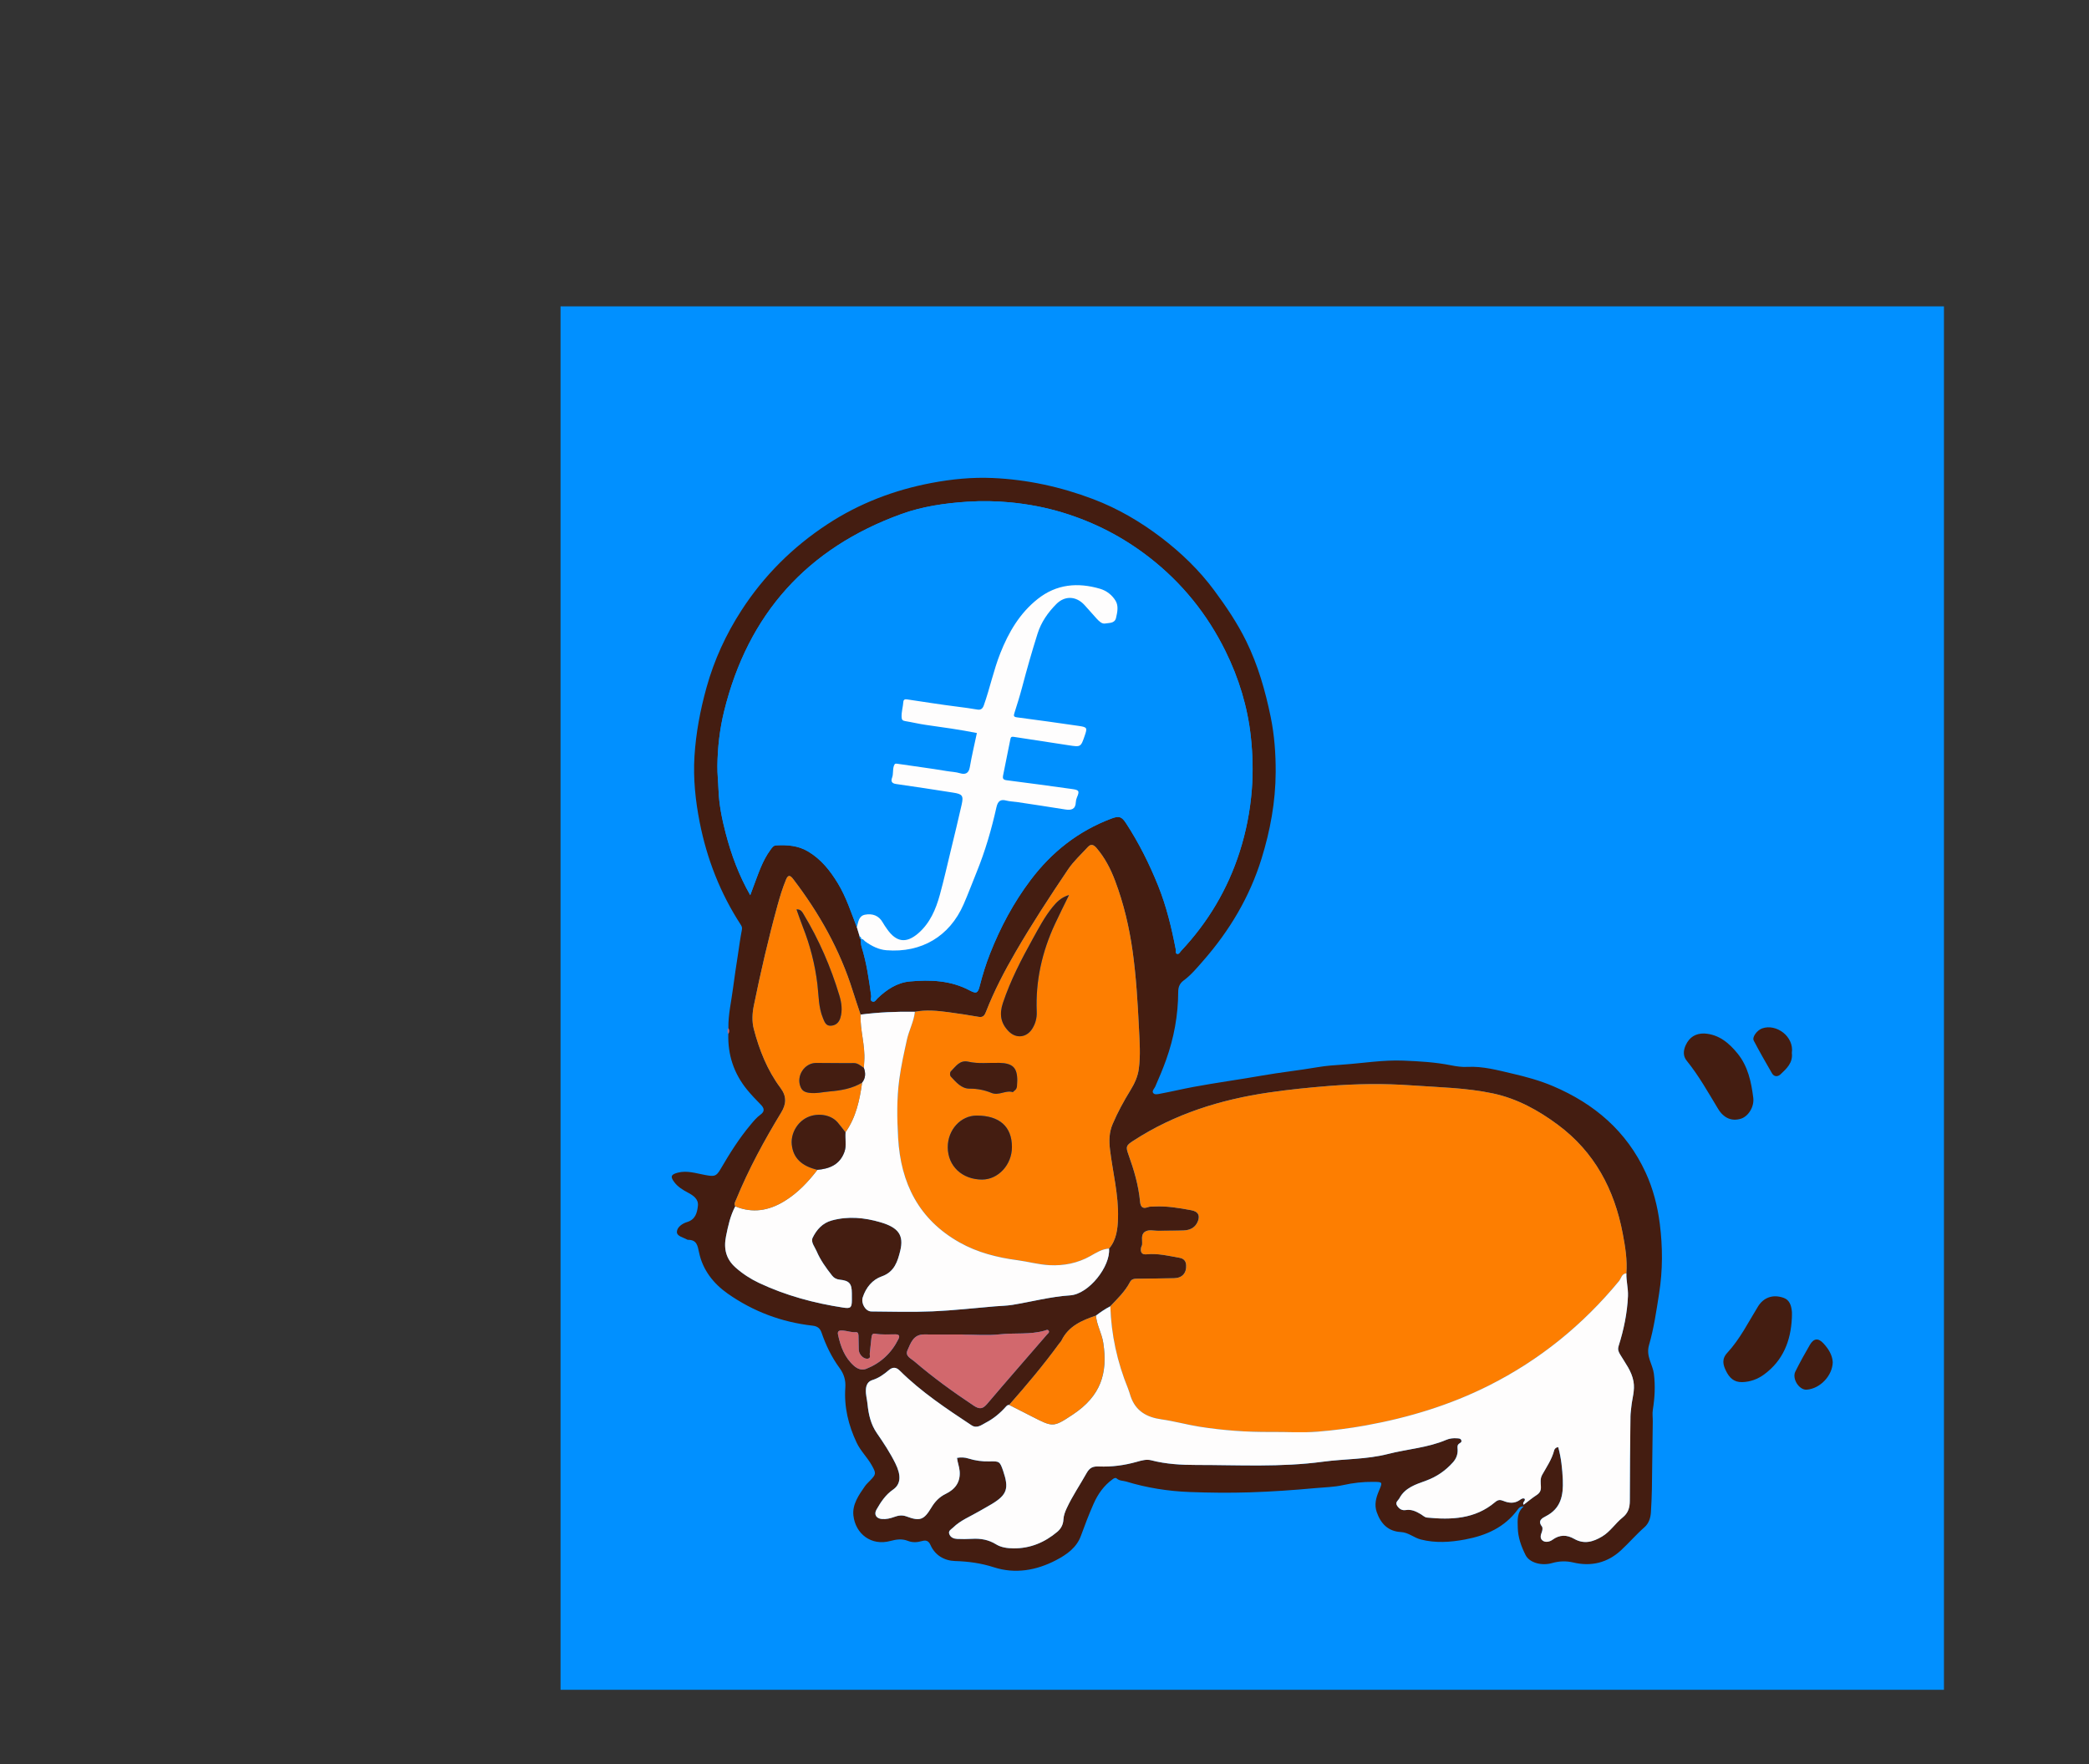 <?xml version="1.0" encoding="UTF-8"?><svg id="Layer_652" xmlns="http://www.w3.org/2000/svg" width="1630.85" height="1377.25" viewBox="0 0 1630.85 1377.25"><rect x="0" y="0" width="1630.85" height="1377.25" fill="#333333" stroke="none"/><defs><style>.cls-1{fill:#0190ff;}.cls-2{fill:#fefdfd;}.cls-3{fill:#0090fe;}.cls-4{fill:#d2686d;}.cls-5{fill:#fd7e01;}.cls-6{fill:#441d11;}</style></defs><rect class="cls-1" x="437.61" y="239.16" width="1080" height="1080"/><g id="Layer_653"><g><path class="cls-6" d="m568.66,802.61c-.23-10.6,2.31-20.89,3.62-31.31,1.1-8.74,2.51-17.44,3.82-26.15.96-6.44,1.83-12.89,3.07-19.28.33-1.7-.04-2.69-.89-3.99-15.93-24.49-26.39-51.27-32.02-79.82-3.35-16.97-5.17-34.28-4.1-51.61,1.13-18.23,4.51-36.13,9.42-53.8,5.97-21.49,15.18-41.47,27.2-60.06,17.56-27.17,40.06-49.59,67.2-67.37,24.92-16.33,52.11-26.69,81.27-32.21,15.76-2.98,31.69-4.56,47.7-3.85,27,1.2,53.08,6.86,78.42,16.46,19.38,7.35,36.99,17.68,53.31,30.13,15.55,11.87,29.59,25.39,41.34,41.28,9.31,12.59,18,25.45,24.89,39.51,9.21,18.79,14.9,38.73,19.09,59.14,2.92,14.22,3.96,28.64,3.9,43.12-.1,23.05-4.22,45.51-11.02,67.46-9.25,29.89-24.95,56.23-45.48,79.66-4.76,5.43-9.41,11.13-15.35,15.51-2.83,2.09-4.22,4.78-4.24,8.8-.06,18.22-3.28,35.9-9.44,53.15-2.54,7.11-5.46,14-8.49,20.88-.71,1.62-2.74,3.36-1.65,4.93,1.17,1.69,3.77.94,5.57.61,8.69-1.62,17.31-3.68,26-5.3,17.71-3.3,35.58-5.69,53.31-8.82,14.51-2.56,29.15-4.09,43.66-6.59,6.57-1.14,13.34-1.56,20-2.03,15.58-1.1,31.08-3.72,46.76-3.08,12.47.5,24.9,1.2,37.23,3.66,4.06.81,8.45,1.47,12.72,1.24,12.16-.65,23.76,2.59,35.37,5.28,10.74,2.49,21.42,5.42,31.63,9.77,32.23,13.73,57.33,35.11,72.21,67.36,5.87,12.72,9.34,26.29,11.09,40.09,2.29,18.1,2.34,36.19-.55,54.48-2.13,13.51-4.08,27.13-7.85,40.14-2.57,8.88,2.83,14.96,3.78,22.43,1.2,9.48.68,18.74-.8,27.97-.52,3.23-.02,6.22-.07,9.32-.25,17.66-.4,35.32-.69,52.98-.1,5.98-.41,11.95-.76,17.92-.26,4.45-1.7,8.71-5.03,11.63-6.5,5.7-12.11,12.3-18.44,18.12-10.54,9.68-23.16,12.72-37.14,9.41-5.59-1.32-11.01-1.12-16.53.45-8.22,2.35-17.68-.25-20.7-6.23-3.35-6.67-5.95-13.75-6.1-21.42-.11-5.72-.9-11.59,4.59-16.55-2.87-.15-3.88,1.42-4.71,2.54-10.24,13.85-24.57,20.17-41.01,23.25-11.62,2.18-23.07,2.92-34.59,0-5.35-1.36-9.66-5.5-15.43-5.8-10.11-.53-15.74-6.5-18.94-15.52-2.06-5.81-.58-11.23,1.66-16.54,3-7.12,3.09-7.04-4.48-7.12-7.95-.09-15.67.79-23.52,2.54-6.92,1.55-14.3,1.67-21.47,2.33-17.07,1.57-34.2,2.77-51.34,3.31-15.64.5-31.33.33-46.97-.26-16.77-.64-33.34-3.25-49.45-8.16-2.47-.75-5.26-.45-7.42-2.39-.94-.84-2.06-.26-3.13.52-6.85,4.96-11.51,11.47-14.93,19.2-3.64,8.23-6.84,16.58-9.91,25.04-3.32,9.15-10.92,14.57-19.36,18.98-15.52,8.11-32.02,10.89-48.55,5.58-10.08-3.24-19.87-4.58-30.26-4.89-8.5-.25-15.71-4.47-19.28-12.56-1.64-3.71-4.04-3.75-6.62-3.03-3.81,1.07-7.41,1.29-11.06-.16-4.55-1.81-9.07-1.15-13.56.08-14.95,4.09-27.29-5.5-28.92-19.87-.97-8.56,4.14-15.89,8.93-22.77,1.13-1.62,2.61-3.01,4.01-4.44,4.88-4.98,4.91-5.68,1.4-11.98-3.46-6.22-8.74-11.17-11.81-17.68-6.43-13.64-9.9-27.86-8.84-42.99.4-5.75-1.03-10.57-4.49-15.29-6.18-8.41-10.71-17.8-14.09-27.68-1.2-3.51-3.46-4.97-6.95-5.37-24.19-2.72-46.37-11.06-66.24-24.99-11.17-7.83-19.53-18.48-22.38-32.02-1.21-5.74-1.85-10-8.66-10.01-.31,0-.65-.16-.94-.32-2.95-1.66-7.89-2.47-7.73-5.99.16-3.62,4.34-6.48,7.87-7.53,6.65-1.98,7.88-7.26,8.52-12.6.64-5.36-3.61-8.19-7.77-10.4-4.01-2.13-7.82-4.43-10.61-8.11-3.29-4.35-2.67-6.04,2.55-7.44,7.37-1.97,14.42.52,21.47,1.78,7.07,1.27,8.57,1.37,12.04-4.59,7.06-12.11,14.47-23.96,23.52-34.72,2.36-2.81,4.68-5.66,7.68-7.82,3.57-2.58,2.88-5.1.2-7.82-3.71-3.78-7.38-7.57-10.74-11.7-10.32-12.7-15.06-27.17-14.6-43.45.85-1.5.76-3.02.1-4.55Zm103.41-69.67l-.06-.06c.15,2.11-.06,4.16.62,6.31,3.91,12.47,5.72,25.36,7.49,38.27.2,1.48-1.2,3.63.97,4.39,1.92.67,2.84-1.39,3.96-2.47,7.11-6.87,15.41-12.29,25.13-13.19,16.07-1.48,32.14-.87,47.01,7.09,4.99,2.67,6.25,1.99,7.64-3.48,2.2-8.63,4.8-17.1,8.08-25.39,8.09-20.53,18.37-39.79,31.7-57.45,16.54-21.9,37.23-38.2,62.99-47.92,6.02-2.27,8.03-1.67,11.49,3.63,10.03,15.36,18.18,31.69,25.03,48.69,6.5,16.13,10.53,32.93,13.81,49.95.23,1.19-.58,3.05,1.18,3.37,1.42.26,2.1-1.44,2.98-2.38,21.01-22.35,36.34-48.16,45.68-77.31,5.05-15.76,8.21-31.94,9.51-48.66,1.08-13.85.69-27.6-.77-41.12-2.52-23.34-9.37-45.77-19.82-66.94-14.3-28.98-34.13-53.5-59.68-73.3-20.27-15.71-42.64-27.26-67.25-34.77-13.46-4.11-27.17-6.67-41.01-8.01-11.11-1.07-22.34-1.26-33.67-.51-17.64,1.17-35,3.68-51.46,9.64-73.4,26.58-119.64,77.96-138.31,153.88-3.44,13.96-5.07,28.21-5.25,42.61-.08,6.29.64,12.55.87,18.8.42,11.6,2.75,22.91,5.63,33.94,4.35,16.66,10.3,32.9,19.15,48.27.91-2.47,1.72-4.73,2.58-6.97,3.74-9.76,6.84-19.82,13.16-28.37,1.15-1.55,2.19-3.43,4.54-3.55,8.69-.45,17.12.15,24.88,4.77,10.19,6.07,17.24,14.99,23.26,24.9,6.5,10.71,10.27,22.6,14.78,34.18.73,2.42,1.47,4.85,2.2,7.27,0,.79-.3,1.73.96,1.88Zm-98.04,208.81c-3.9,7.31-5.58,15.22-7.21,23.3-1.98,9.82,0,17.83,7.44,24.45,5.5,4.89,11.74,8.93,18.27,12.01,20.9,9.86,43.06,15.82,65.88,19.29,5.7.87,6.61-.05,6.63-5.89,0-1.83,0-3.67-.02-5.5-.03-7.31-1.98-9.69-9.41-10.42-2.59-.26-4.54-1.34-5.93-3.1-4.72-5.97-9.21-12.2-12.19-19.2-1.41-3.33-4.73-7.06-3.02-10.52,3.06-6.21,7.63-11.43,14.89-13.41,12.81-3.5,25.48-2.27,37.96,1.38,13.95,4.08,18.53,10.02,15.48,22.36-1.99,8.03-4.42,16.44-14.41,19.92-7.25,2.53-12.34,8.65-14.83,16.33-1.52,4.68,2.1,10.99,6.69,11.04,15.99.16,32.01.58,47.97-.09,16.2-.68,32.36-2.55,48.53-3.9,4.59-.38,9.22-.43,13.75-1.17,14.99-2.46,29.86-6.45,44.93-7.4,14.64-.93,31.65-22.75,30.39-36.51,5.86-6.87,6.74-15.6,6.99-23.78.53-18.02-4.08-35.63-6.25-53.45-.85-6.94-.71-13.48,2.07-20.01,3.93-9.21,8.69-17.95,13.93-26.45,3.16-5.13,5.67-10.52,6.48-16.58,1.42-10.56.65-21.07.12-31.68-1-20.03-2.14-39.97-4.91-59.9-2.65-19.06-6.99-37.51-13.76-55.41-3.47-9.19-7.99-17.93-14.48-25.48-2-2.33-4.19-3.55-6.68-.82-5.27,5.77-11.19,11.13-15.52,17.55-14.22,21.1-28.15,42.41-40.94,64.43-8.7,14.97-16.7,30.28-23.02,46.43-.97,2.47-2,4.92-5.68,4.27-7.85-1.38-15.74-2.58-23.65-3.64-8.74-1.17-17.52-2.03-26.31-.35-14.18-.24-28.31.38-42.38,2.2-2.03-6.13-4.14-12.24-6.07-18.4-10.04-32.13-26.3-60.94-46.67-87.56-2.33-3.04-3.91-3.18-5.48.61-2.67,6.46-4.71,13.13-6.56,19.86-7.17,26.05-13.24,52.37-18.63,78.83-1.17,5.74-1.44,12.25.03,17.84,4.31,16.43,10.53,32.26,20.83,46.01,4.93,6.57,4.68,12.49.59,19.23-13.21,21.76-25.37,44.08-35.05,67.68-.75,1.82-2.05,3.52-.8,5.61Zm281.54,85.3c-10.97,3.73-21.43,8.17-26.91,19.5-.42.88-1.23,1.56-1.82,2.37-12.14,16.66-25.4,32.4-39.02,47.85-1.11-.06-1.84.56-2.52,1.32-4.5,5.07-9.67,9.4-15.67,12.51-3.39,1.76-6.98,4.88-11.22,2.07-19.61-12.99-39.23-26-56.04-42.67-2.96-2.93-5.58-2.9-8.63-.29-3.79,3.24-7.79,6.11-12.68,7.63-3.49,1.09-4.91,3.76-5.12,7.49-.22,3.88.91,7.53,1.28,11.3.79,8.04,2.55,15.83,7.3,22.68,5.27,7.6,10.36,15.33,14.47,23.66,4.59,9.31,4.29,16.18-1.86,20.43-5.87,4.06-9.51,9.67-12.91,15.59-2.16,3.76-.2,7.01,4.25,7.35,3.36.26,6.53-.48,9.65-1.63,3.12-1.15,6.11-1.66,9.52-.38,10.54,3.94,13.61,2.74,19.42-6.93,2.78-4.62,6.2-8.28,11.27-10.73,7.22-3.5,11.6-9.09,10.78-17.89-.32-3.48-1.64-6.65-2.03-10.16,2.98-.54,5.89-.46,8.82.45,5.34,1.68,10.82,2.43,16.44,2.29,7.75-.2,8.21-.07,10.74,7.36,4.67,13.68,3.14,18.64-8.65,25.82-3.26,1.99-6.65,3.77-9.94,5.71-6.93,4.09-14.6,7.01-20.48,12.79-1.48,1.45-3.99,2.46-2.91,5.16,1.04,2.61,3.5,3.56,6.07,3.67,3.82.17,7.67.16,11.49-.07,6.74-.41,12.99.62,18.89,4.29,4.05,2.51,8.96,3.1,13.61,3.15,13.02.15,24.39-4.62,34.25-12.95,2.82-2.38,4.55-5.58,4.74-9.5.15-3.07,1.2-5.91,2.51-8.75,4.45-9.62,10.44-18.33,15.57-27.53,2.54-4.55,5.25-5.36,9.64-5.18,10.07.4,19.93-.9,29.68-3.67,3.51-1,7.38-2.16,11.2-1.16,11.52,2.99,23.41,3.65,35.1,3.64,32.98-.02,65.99,1.91,98.94-2.54,16.84-2.28,33.97-1.74,50.71-6.02,15.16-3.88,31.02-4.82,45.65-11.09,2.49-1.07,5.43-1.39,8.31-1.16,1.37.11,2.78.03,3.33,1.55.54,1.48-.8,1.98-1.72,2.63-1.68,1.2-1.22,3-1.15,4.59.17,3.86-1.14,7.18-3.63,9.97-5.83,6.56-12.88,11.39-21.15,14.39-8.02,2.91-16.31,5.45-20.7,13.73-.94,1.78-3.68,3.08-1.63,6,1.75,2.5,3.81,3.62,6.73,3.15,4.39-.7,8.04,1.11,11.63,3.24,1.56.92,3.06,2.46,4.7,2.62,19.06,1.89,37.65,1.21,53.26-12.01,2.3-1.95,3.91-2.06,6.56-.97,4.17,1.7,8.48,2.22,12.66-.67.97-.67,2.5-1.89,3.91-.98.88,1.81-2.14,2.62-.83,4.64,3.41-2.58,6.6-5.27,10.07-7.52,2.55-1.65,3.55-3.56,3.42-6.57-.14-3.07-.67-6.27.96-9.21,3.49-6.25,7.63-12.17,9.43-19.28.23-.89,1.28-2.37,3.17-2.31,2.28,8.33,3.19,16.8,3.55,25.49.5,12.04-1.4,22.29-13.3,28.39-2.87,1.47-6.55,3.46-2.99,7.99.71.9.41,3.06-.11,4.35-1.11,2.71-1.57,5.42,1.15,6.97,2.23,1.27,5.27.44,7.15-.94,5.63-4.14,11.26-4,16.95-.75,7.78,4.45,14.84,2.34,21.81-1.82,6.39-3.82,10.34-10.29,16.02-14.84,4.32-3.46,5.62-7.68,5.62-13.05-.01-21.99.27-43.97.51-65.96.03-2.43.44-4.91.66-7.3.61-6.6,2.93-12.92,1.7-19.89-1.46-8.21-6.44-14.26-10.4-21-1.27-2.16-2.12-3.81-1.19-6.74,4-12.64,6.7-25.57,7.28-38.9.27-6-1.43-11.8-1.23-17.76.79-10.53-.91-20.85-2.86-31.11-6.53-34.44-22.07-63.68-50.63-84.87-15.3-11.35-31.84-20.5-50.83-24.51-20.97-4.44-42.38-4.75-63.58-6.26-21.32-1.52-42.84-1.25-64.3.46-15.69,1.25-31.29,2.83-46.87,5.11-37.79,5.53-73.53,16.65-105.81,37.63-5.71,3.71-6.11,4.57-3.81,10.95,4.27,11.88,7.84,23.91,9.01,36.56.34,3.65,1.65,6.07,6.1,4.37,1.49-.57,3.27-.42,4.92-.5,9.82-.51,19.4,1.1,29.01,2.9,4.83.91,6.94,3.53,5.26,8.23-1.88,5.25-6.1,7.34-11.26,7.55-6.49.27-12.99.08-19.48.26-3.63.1-7.72-1.26-10.77.8-3.34,2.25-1.84,6.54-2.17,10.01-.07.78-.64,1.51-.79,2.29-.65,3.45.36,5.68,4.33,5.27,8.74-.9,17.16,1.23,25.63,2.71,3.1.54,5.01,2.28,5.22,5.7.38,6.19-3.07,10.12-9.4,10.25-9.49.19-18.98.29-28.48.37-2.41.02-4.65.08-5.97,2.62-3.83,7.34-9.76,12.99-15.36,18.89-4,2.06-7.71,4.55-11.26,7.31Zm-104.06,14.82s0-.06,0-.09c-9.99,0-19.99.11-29.98-.03-8.47-.12-10.52,6.64-13.08,12.38-2.03,4.55,2.74,6.39,5.27,8.56,14.65,12.59,30.28,23.89,46.37,34.6,4.76,3.17,7.2,2.63,10.66-1.45,15.41-18.13,31.09-36.04,46.65-54.05.71-.83,2.09-1.61,1.31-2.91-.81-1.33-2.17-.38-3.17-.1-11.49,3.27-23.4,1.6-35.07,2.88-9.54,1.05-19.3.21-28.96.21Zm-93.27-3.16c-2.31-.13-4.75-.22-4.02,3.2,1.98,9.22,5.13,17.88,12.5,24.37,2.85,2.51,6.19,3.67,9.68,2.27,11.23-4.52,19.58-12.28,24.98-23.17,1.31-2.63.42-3.67-2.34-3.7-5.3-.05-10.62.46-15.91-.51-2.37-.43-2.61,1.65-2.81,3.25-.52,4.09-.83,8.2-1.32,12.29-.16,1.34.94,3.28-1.1,3.86-1.65.47-3.35-.27-4.62-1.35-1.82-1.56-2.86-3.6-2.87-6.11-.01-3.32-.12-6.64-.2-9.97-.03-1.54-.08-3.33-2.18-3.16-3.38.27-6.51-1-9.79-1.26Z"/><path class="cls-6" d="m1330.61,806.82c11.33.68,19.2,7.41,25.88,15.61,8.12,9.98,10.71,22.22,12.26,34.58.89,7.13-3.97,14.57-9.65,16.33-7.1,2.2-13.39-.4-17.81-7.7-7.77-12.83-15.07-25.93-24.57-37.66-2.88-3.55-2.65-7.86-.68-12.11,2.91-6.24,7.69-9.21,14.58-9.06Z"/><path class="cls-6" d="m1398.88,1029c-.84,17.75-6.87,33.06-21.53,43.88-4.95,3.66-10.73,5.92-17.26,6.09-6.56.17-10.05-3.56-12.57-8.65-2.38-4.81-3.61-9.33.98-14.28,9.9-10.7,16.37-23.82,23.97-36.14,4.2-6.81,11.38-9.78,20.01-6.71,4.59,1.63,5.88,5.91,6.38,10.32.2,1.81.03,3.66.03,5.49Z"/><path class="cls-6" d="m1430.8,1063.39c-.24,10.6-9.87,20.7-20.34,21.48-5.86.44-11.66-8.55-8.85-14.17,3.54-7.07,7.34-14.03,11.34-20.85,3.07-5.22,6.63-5.48,10.68-1.03,3.81,4.18,6.81,8.84,7.17,14.56Z"/><path class="cls-6" d="m1398.87,822.05c.94,7.57-4.05,12.11-8.79,16.6-2.13,2.02-5.03,2.16-6.74-.79-4.87-8.41-9.69-16.86-14.21-25.46-1.48-2.82,2.58-8.16,6.59-9.58,10.93-3.87,25.04,6.26,23.15,19.22Z"/><path class="cls-4" d="m568.66,802.61c.66,1.53.75,3.05-.1,4.55-.72-1.53-.85-3.05.1-4.55Z"/><path class="cls-3" d="m668.91,723.79c-4.5-11.58-8.27-23.47-14.78-34.18-6.02-9.92-13.07-18.83-23.26-24.9-7.76-4.62-16.2-5.23-24.88-4.77-2.35.12-3.39,2-4.54,3.55-6.32,8.55-9.43,18.61-13.16,28.37-.86,2.24-1.67,4.51-2.58,6.97-8.84-15.37-14.8-31.61-19.15-48.27-2.88-11.03-5.21-22.33-5.63-33.94-.23-6.26-.95-12.52-.87-18.8.18-14.4,1.82-28.64,5.25-42.61,18.67-75.91,64.92-127.29,138.31-153.88,16.46-5.96,33.81-8.47,51.46-9.64,11.33-.75,22.55-.56,33.67.51,13.84,1.34,27.55,3.91,41.01,8.01,24.61,7.51,46.98,19.06,67.25,34.77,25.56,19.8,45.39,44.33,59.68,73.3,10.44,21.17,17.3,43.59,19.82,66.94,1.46,13.52,1.85,27.28.77,41.12-1.3,16.71-4.46,32.89-9.51,48.66-9.33,29.15-24.67,54.96-45.68,77.31-.88.93-1.56,2.63-2.98,2.38-1.76-.32-.95-2.18-1.18-3.37-3.28-17.02-7.31-33.82-13.81-49.95-6.85-17-15-33.33-25.03-48.69-3.46-5.3-5.47-5.9-11.49-3.63-25.76,9.72-46.46,26.01-62.99,47.92-13.33,17.65-23.61,36.92-31.7,57.45-3.27,8.3-5.88,16.76-8.08,25.39-1.39,5.46-2.65,6.15-7.64,3.48-14.87-7.97-30.94-8.58-47.01-7.09-9.72.9-18.03,6.32-25.13,13.19-1.12,1.08-2.04,3.15-3.96,2.47-2.17-.76-.77-2.91-.97-4.39-1.76-12.9-3.58-25.8-7.49-38.27-.68-2.16-.47-4.21-.62-6.32,1.77-.19,2.52,1.39,3.67,2.2,4.93,3.48,10.33,6.21,16.29,6.69,27.43,2.2,49.36-10.87,60.26-35.78,3.64-8.32,6.79-16.86,10.23-25.28,6.68-16.38,11.6-33.32,15.43-50.55,1.11-5,3.38-6.38,7.72-5.22,2.75.74,5.53.74,8.29,1.14,12.6,1.86,25.18,3.82,37.76,5.81,4.65.74,7.99-.09,8.21-5.72.05-1.25.35-2.5.9-3.78,2.15-4.99,1.57-5.73-3.93-6.48-17.03-2.31-34.04-4.75-51.1-6.86-2.75-.34-3.06-1.63-2.7-3.51,1.84-9.5,3.87-18.96,5.72-28.46.33-1.68.86-2.16,2.6-1.89,14.23,2.23,28.49,4.32,42.73,6.54,9.64,1.5,9.63,1.56,12.76-7.54,2.08-6.04,1.87-6.58-4.72-7.54-16.04-2.34-32.09-4.59-48.17-6.68-2.75-.36-2.7-1.27-2.02-3.42,2.08-6.56,4.17-13.12,5.92-19.77,3.75-14.18,7.74-28.28,12.17-42.26,2.83-8.93,8.06-16.38,14.56-22.95,6.61-6.69,15.39-6.41,21.88.53,3.3,3.52,6.36,7.27,9.65,10.79,1.8,1.93,4.1,4.31,6.61,3.82,3.06-.59,7.49.1,8.54-4.39,1.04-4.48,2.09-9.38-.41-13.45-2.72-4.43-7.02-7.8-12.07-9.28-17.44-5.12-34.01-3.68-48.71,7.98-13.97,11.08-22.64,25.88-29.12,42.21-5.28,13.3-8.15,27.34-12.91,40.8-.97,2.73-2.48,3.75-5.03,3.31-5.18-.89-10.36-1.61-15.58-2.26-13.19-1.64-26.32-3.76-39.47-5.71-1.6-.24-2.64.27-2.76,1.98-.28,3.95-1.52,7.77-1.36,11.81.08,2.13.76,2.85,2.79,3.18,5.47.89,10.87,2.22,16.35,2.99,13.25,1.85,26.49,3.71,39.64,6.32-1.91,9.07-4.02,17.86-5.54,26.76-.84,4.93-3.8,5.8-7.54,4.65-3.52-1.08-7.12-1.15-10.65-1.74-12.72-2.15-25.54-3.74-38.3-5.67-1.61-.24-2.1-.2-2.74,1.55-1.13,3.04-.31,6.24-1.42,9.25-1.02,2.77-.45,4.51,3.15,5.01,14.81,2.06,29.59,4.41,44.37,6.7,7.38,1.14,8.36,2.34,6.76,9.48-2.63,11.76-5.5,23.46-8.33,35.17-2.83,11.72-5.49,23.48-8.67,35.1-3.11,11.34-7.71,22.15-16.82,30.05-9.26,8.03-17.07,7.27-24.45-3.33-1.14-1.64-2.31-3.27-3.28-5.01-3.1-5.55-8.13-7.23-13.87-6.14-4.97.94-5.24,5.82-6.4,9.72Z"/><path class="cls-5" d="m866.83,1019.74c5.61-5.9,11.53-11.55,15.36-18.89,1.32-2.53,3.56-2.6,5.97-2.62,9.49-.08,18.99-.18,28.48-.37,6.33-.13,9.79-4.07,9.4-10.25-.21-3.42-2.12-5.16-5.22-5.7-8.48-1.48-16.89-3.61-25.63-2.71-3.96.41-4.98-1.82-4.33-5.27.15-.79.71-1.51.79-2.29.33-3.47-1.17-7.76,2.17-10.01,3.05-2.06,7.14-.69,10.77-.8,6.49-.19,12.99,0,19.48-.26,5.16-.21,9.38-2.3,11.26-7.55,1.68-4.7-.44-7.32-5.26-8.23-9.61-1.8-19.19-3.41-29.01-2.9-1.65.09-3.43-.07-4.92.5-4.45,1.7-5.76-.72-6.1-4.37-1.16-12.65-4.74-24.68-9.01-36.56-2.29-6.38-1.9-7.24,3.81-10.95,32.27-20.98,68.01-32.1,105.81-37.63,15.57-2.28,31.18-3.85,46.87-5.11,21.46-1.71,42.99-1.98,64.3-.46,21.2,1.51,42.61,1.83,63.58,6.26,18.99,4.02,35.53,13.17,50.83,24.51,28.56,21.18,44.09,50.43,50.63,84.87,1.95,10.26,3.65,20.58,2.86,31.11-3.73.23-4.02,3.91-5.75,6-28.24,34.24-61.95,61.64-101.61,81.58-30.43,15.3-62.68,25.08-96.14,31.15-12.49,2.26-25.09,3.85-37.68,4.87-11.91.96-23.96.13-35.94.23-18.89.16-37.67-1.18-56.31-4.13-9.87-1.56-19.55-4.32-29.44-5.69-11.59-1.61-20.26-6.45-24.19-18.01-.68-2.01-1.21-4.09-2.01-6.05-8.4-20.61-13.15-42-13.81-64.26Z"/><path class="cls-2" d="m866.83,1019.74c.66,22.27,5.41,43.65,13.81,64.26.8,1.96,1.32,4.04,2.01,6.05,3.93,11.56,12.6,16.39,24.19,18.01,9.88,1.38,19.57,4.13,29.44,5.69,18.64,2.95,37.42,4.29,56.31,4.13,11.99-.1,24.04.73,35.94-.23,12.59-1.02,25.19-2.6,37.68-4.87,33.46-6.07,65.71-15.85,96.14-31.15,39.66-19.94,73.38-47.34,101.61-81.58,1.73-2.09,2.02-5.78,5.75-6-.2,5.96,1.49,11.76,1.23,17.76-.59,13.33-3.29,26.26-7.28,38.9-.93,2.93-.08,4.57,1.19,6.74,3.96,6.73,8.94,12.78,10.4,21,1.24,6.97-1.08,13.3-1.7,19.89-.22,2.39-.64,4.87-.66,7.3-.25,21.99-.53,43.97-.51,65.96,0,5.37-1.3,9.59-5.62,13.05-5.68,4.55-9.63,11.02-16.02,14.84-6.97,4.17-14.03,6.27-21.81,1.82-5.69-3.25-11.32-3.39-16.95.75-1.88,1.38-4.92,2.21-7.15.94-2.72-1.55-2.25-4.26-1.15-6.97.53-1.29.82-3.46.11-4.35-3.56-4.53.12-6.51,2.99-7.99,11.9-6.1,13.79-16.35,13.3-28.39-.36-8.7-1.27-17.16-3.55-25.49-1.88-.06-2.94,1.42-3.17,2.31-1.8,7.11-5.95,13.03-9.43,19.28-1.64,2.94-1.1,6.14-.96,9.21.14,3.02-.87,4.93-3.42,6.57-3.48,2.25-6.66,4.94-10.07,7.52-1.31-2.02,1.71-2.82.83-4.64-1.41-.91-2.95.31-3.91.98-4.18,2.89-8.49,2.37-12.66.67-2.66-1.09-4.26-.97-6.56.97-15.61,13.22-34.2,13.89-53.26,12.01-1.64-.16-3.15-1.7-4.7-2.62-3.59-2.13-7.24-3.94-11.63-3.24-2.92.46-4.98-.66-6.73-3.15-2.05-2.92.69-4.22,1.63-6,4.39-8.28,12.68-10.82,20.7-13.73,8.27-3,15.32-7.83,21.15-14.39,2.49-2.8,3.8-6.12,3.63-9.97-.07-1.59-.53-3.39,1.15-4.59.92-.66,2.25-1.16,1.72-2.63-.55-1.52-1.96-1.44-3.33-1.55-2.88-.23-5.82.09-8.31,1.16-14.63,6.27-30.5,7.21-45.65,11.09-16.73,4.29-33.87,3.75-50.71,6.02-32.95,4.46-65.96,2.52-98.94,2.54-11.69,0-23.58-.65-35.1-3.64-3.82-.99-7.69.17-11.2,1.16-9.75,2.77-19.61,4.07-29.68,3.67-4.4-.17-7.1.63-9.64,5.18-5.13,9.19-11.12,17.91-15.57,27.53-1.31,2.84-2.36,5.68-2.51,8.75-.19,3.92-1.92,7.11-4.74,9.5-9.86,8.33-21.23,13.1-34.25,12.95-4.65-.05-9.56-.64-13.61-3.15-5.89-3.66-12.14-4.7-18.89-4.29-3.82.23-7.67.24-11.49.07-2.57-.11-5.03-1.06-6.07-3.67-1.08-2.7,1.44-3.71,2.91-5.16,5.88-5.77,13.55-8.7,20.48-12.79,3.29-1.94,6.68-3.72,9.94-5.71,11.79-7.18,13.32-12.14,8.65-25.82-2.54-7.43-2.99-7.56-10.74-7.36-5.63.14-11.1-.61-16.44-2.29-2.93-.92-5.84-.99-8.82-.45.38,3.51,1.7,6.68,2.03,10.16.82,8.8-3.56,14.39-10.78,17.89-5.06,2.45-8.49,6.11-11.27,10.73-5.81,9.67-8.88,10.88-19.42,6.93-3.41-1.28-6.41-.76-9.52.38-3.12,1.15-6.29,1.89-9.65,1.63-4.45-.35-6.41-3.6-4.25-7.35,3.4-5.92,7.04-11.53,12.91-15.59,6.16-4.25,6.45-11.13,1.86-20.43-4.11-8.33-9.2-16.06-14.47-23.66-4.75-6.85-6.51-14.64-7.3-22.68-.37-3.77-1.49-7.41-1.28-11.3.21-3.72,1.62-6.4,5.12-7.49,4.89-1.52,8.9-4.39,12.68-7.63,3.05-2.61,5.67-2.65,8.63.29,16.81,16.67,36.42,29.68,56.04,42.67,4.24,2.81,7.83-.31,11.22-2.07,5.99-3.11,11.17-7.44,15.67-12.51.68-.77,1.41-1.39,2.52-1.32,5.91,3.01,11.83,6.01,17.74,9.03,16.43,8.39,16.61,8.65,31.92-1.5,21.98-14.58,27.41-32.33,23.79-56.01-1.13-7.38-5.08-13.82-5.7-21.23,3.55-2.75,7.26-5.25,11.26-7.31Z"/><path class="cls-5" d="m714.22,789.85c8.79-1.68,17.57-.82,26.31.35,7.9,1.06,15.79,2.27,23.65,3.64,3.69.65,4.72-1.81,5.68-4.27,6.32-16.15,14.32-31.46,23.02-46.43,12.79-22.02,26.72-43.33,40.94-64.43,4.33-6.42,10.25-11.78,15.52-17.55,2.49-2.73,4.68-1.51,6.68.82,6.49,7.55,11.01,16.29,14.48,25.48,6.76,17.9,11.1,36.35,13.76,55.41,2.77,19.93,3.91,39.87,4.91,59.9.53,10.61,1.3,21.12-.12,31.68-.82,6.06-3.33,11.45-6.48,16.58-5.24,8.51-10.01,17.24-13.93,26.45-2.78,6.53-2.92,13.07-2.07,20.01,2.17,17.82,6.79,35.43,6.25,53.45-.24,8.18-1.12,16.91-6.99,23.78-5.48.32-9.93,3.2-14.52,5.79-9.93,5.61-20.84,7.73-31.99,7.15-8.35-.44-16.58-2.75-24.91-3.86-15.86-2.12-31.15-5.94-45.21-13.84-31.84-17.89-46.02-46.32-48.01-81.61-.86-15.23-1.15-30.54.9-45.77,1.4-10.44,3.7-20.69,5.96-30.96,1.63-7.39,5.43-14.15,6.2-21.78Zm75.78,105.62c0-15.94-9.63-24.56-27.46-24.58-12.52-.02-22.69,11.11-22.63,24.78.06,14.65,11.22,25.13,26.77,25.16,12.64.02,23.33-11.6,23.32-25.36Zm44.57-196.76c-6.2,1.86-9.73,5.58-12.99,9.61-6.1,7.54-10.59,16.1-15.27,24.54-8.96,16.15-17.42,32.47-23.33,50.1-2.93,8.75-1.78,15.83,4.58,22.24,5.73,5.77,13.86,4.87,18.26-2.04,2.58-4.04,3.74-8.5,3.54-13.29-1.01-24.08,4.14-46.89,14.28-68.64,3.36-7.22,6.95-14.34,10.93-22.52Zm-40.43,145.25c.14-10.43-3.44-13.92-13.94-14.21-8.08-.22-16.22.92-24.25-.91-6.68-1.52-9.8,3.69-13.56,7.44-.97.97-.96,3.26-.02,4.25,4.1,4.31,8.13,9.38,14.68,9.34,5.99-.04,11.63,1.12,16.97,3.32,5.8,2.38,11.03-2.34,16.62-.63.24.07.68-.68,1.09-.94,2.99-1.88,2.05-4.97,2.39-7.66Z"/><path class="cls-2" d="m714.22,789.85c-.77,7.63-4.57,14.39-6.2,21.78-2.26,10.27-4.55,20.52-5.96,30.96-2.05,15.23-1.75,30.54-.9,45.77,1.99,35.29,16.17,63.72,48.01,81.61,14.07,7.9,29.36,11.72,45.21,13.84,8.33,1.11,16.56,3.43,24.91,3.86,11.15.58,22.07-1.54,31.99-7.15,4.59-2.6,9.04-5.47,14.52-5.79,1.26,13.76-15.75,35.58-30.39,36.51-15.07.96-29.94,4.95-44.93,7.4-4.53.74-9.17.79-13.75,1.17-16.18,1.34-32.33,3.21-48.53,3.9-15.96.67-31.98.25-47.97.09-4.59-.04-8.21-6.36-6.69-11.04,2.49-7.67,7.58-13.8,14.83-16.33,9.99-3.48,12.42-11.89,14.41-19.92,3.05-12.33-1.53-18.28-15.48-22.36-12.47-3.65-25.14-4.88-37.96-1.38-7.25,1.98-11.83,7.2-14.89,13.41-1.7,3.46,1.61,7.19,3.02,10.52,2.97,7.01,7.47,13.23,12.19,19.2,1.39,1.76,3.34,2.85,5.93,3.1,7.43.73,9.38,3.11,9.41,10.42,0,1.83.02,3.67.02,5.5-.01,5.84-.93,6.76-6.63,5.89-22.82-3.47-44.98-9.44-65.88-19.29-6.53-3.08-12.77-7.12-18.27-12.01-7.45-6.62-9.42-14.63-7.44-24.45,1.63-8.08,3.31-15.99,7.21-23.3,13.48,5.59,26.17,3.37,38.27-4.01,10.36-6.32,18.56-14.98,25.88-24.53,9.6-.81,17.53-4.15,21.06-14.03,1.78-4.98.32-10.16.79-15.22,8.25-11.63,11.08-25.08,13.02-38.82,2.78-3.55,2.84-7.43,1.35-11.48.11-1.8.21-3.6.33-5.4.81-12.21-3.35-24.03-2.9-36.21,14.07-1.82,28.2-2.44,42.38-2.2Z"/><path class="cls-2" d="m668.91,723.79c1.16-3.91,1.43-8.78,6.4-9.72,5.73-1.09,10.77.59,13.87,6.14.97,1.74,2.14,3.37,3.28,5.01,7.38,10.6,15.18,11.35,24.45,3.33,9.11-7.9,13.72-18.71,16.82-30.05,3.18-11.62,5.84-23.39,8.67-35.1,2.83-11.71,5.7-23.41,8.33-35.17,1.6-7.14.62-8.34-6.76-9.48-14.78-2.29-29.56-4.63-44.37-6.7-3.6-.5-4.18-2.25-3.15-5.01,1.11-3.01.3-6.21,1.42-9.25.65-1.74,1.14-1.79,2.74-1.55,12.76,1.93,25.58,3.52,38.3,5.67,3.53.6,7.13.67,10.65,1.74,3.74,1.14,6.7.28,7.54-4.65,1.52-8.9,3.63-17.7,5.54-26.76-13.15-2.61-26.39-4.47-39.64-6.32-5.48-.76-10.88-2.1-16.35-2.99-2.02-.33-2.7-1.04-2.79-3.18-.16-4.04,1.08-7.86,1.36-11.81.12-1.71,1.16-2.22,2.76-1.98,13.15,1.94,26.28,4.07,39.47,5.71,5.22.65,10.41,1.37,15.58,2.26,2.55.44,4.06-.58,5.03-3.31,4.77-13.46,7.63-27.5,12.91-40.8,6.48-16.33,15.15-31.13,29.12-42.21,14.7-11.66,31.26-13.1,48.71-7.98,5.05,1.48,9.35,4.85,12.07,9.28,2.5,4.07,1.46,8.97.41,13.45-1.04,4.49-5.48,3.8-8.54,4.39-2.52.48-4.81-1.89-6.61-3.82-3.29-3.53-6.36-7.27-9.65-10.79-6.49-6.94-15.27-7.22-21.88-.53-6.5,6.57-11.72,14.02-14.56,22.95-4.43,13.98-8.43,28.08-12.17,42.26-1.76,6.65-3.84,13.21-5.92,19.77-.68,2.14-.73,3.06,2.02,3.42,16.07,2.09,32.13,4.34,48.17,6.68,6.59.96,6.8,1.5,4.72,7.54-3.13,9.1-3.12,9.04-12.76,7.54-14.24-2.22-28.49-4.31-42.73-6.54-1.74-.27-2.27.2-2.6,1.89-1.85,9.5-3.87,18.96-5.72,28.46-.36,1.88-.05,3.17,2.7,3.51,17.05,2.11,34.07,4.55,51.1,6.86,5.5.74,6.08,1.49,3.93,6.48-.55,1.28-.85,2.53-.9,3.78-.22,5.63-3.56,6.46-8.21,5.72-12.58-1.99-25.16-3.95-37.76-5.81-2.75-.41-5.53-.41-8.29-1.14-4.34-1.16-6.61.22-7.72,5.22-3.84,17.22-8.75,34.17-15.43,50.55-3.43,8.42-6.58,16.96-10.23,25.28-10.9,24.91-32.83,37.98-60.26,35.78-5.97-.48-11.36-3.21-16.29-6.69-1.16-.82-1.9-2.4-3.67-2.2,0,0,.06.06.06.06.48-1.03-.32-1.42-.96-1.88-.73-2.42-1.47-4.85-2.2-7.27Z"/><path class="cls-5" d="m671.84,792.05c-.45,12.18,3.71,24,2.9,36.21-.12,1.8-.22,3.6-.34,5.4-2.51-1.5-4.46-3.78-7.9-3.73-9.8.14-19.61-.14-29.42-.11-9.19.03-15.7,10.34-12.03,18.85,1.24,2.88,3.23,3.95,6.46,4.43,5.52.81,10.69-.59,16.03-1.03,9-.75,17.66-2.23,25.52-6.91-1.94,13.75-4.78,27.19-13.02,38.82-2.04-2.6-3.98-5.28-6.14-7.78-5.48-6.33-15.96-7.54-23.69-3.89-7.82,3.7-12.92,12.6-12.08,21.15,1.02,10.41,7.59,16.89,20.05,19.77-7.33,9.55-15.52,18.21-25.88,24.53-12.09,7.38-24.79,9.6-38.27,4.01-1.25-2.09.05-3.79.8-5.61,9.69-23.59,21.84-45.92,35.05-67.68,4.09-6.74,4.33-12.66-.59-19.23-10.3-13.75-16.52-29.58-20.83-46.01-1.47-5.59-1.19-12.09-.03-17.84,5.39-26.46,11.46-52.78,18.63-78.83,1.85-6.73,3.88-13.39,6.56-19.86,1.57-3.79,3.15-3.65,5.48-.61,20.37,26.62,36.63,55.43,46.67,87.56,1.93,6.16,4.04,12.27,6.07,18.4Zm-50.01-82.1c1.73,4.81,3.21,9.32,4.96,13.72,5.69,14.38,9.47,29.2,11.34,44.58,1.09,8.94.82,18.13,4.41,26.7,1.2,2.85,2.2,5.9,5.89,5.78,3.83-.13,6.43-2.21,7.6-6.05,1.83-5.98.94-11.94-.76-17.58-6.72-22.33-15.97-43.6-28.05-63.6-1.1-1.83-2.13-3.7-5.39-3.55Z"/><path class="cls-4" d="m751.51,1041.87c9.66,0,19.41.83,28.96-.21,11.68-1.28,23.58.39,35.07-2.88,1-.28,2.36-1.23,3.17.1.78,1.3-.6,2.08-1.31,2.91-15.56,18-31.24,35.91-46.65,54.05-3.47,4.08-5.91,4.62-10.66,1.45-16.09-10.71-31.72-22.01-46.37-34.6-2.52-2.17-7.29-4.01-5.27-8.56,2.56-5.74,4.61-12.5,13.08-12.38,9.99.14,19.99.03,29.98.03,0,.03,0,.06,0,.09Z"/><path class="cls-5" d="m855.57,1027.05c.61,7.4,4.57,13.84,5.7,21.23,3.62,23.68-1.82,41.43-23.79,56.01-15.31,10.16-15.48,9.9-31.92,1.5-5.91-3.02-11.82-6.02-17.74-9.03,13.62-15.45,26.89-31.19,39.02-47.85.59-.8,1.39-1.49,1.82-2.37,5.49-11.33,15.94-15.77,26.91-19.5Z"/><path class="cls-4" d="m658.24,1038.71c3.28.26,6.4,1.53,9.79,1.26,2.1-.17,2.14,1.63,2.18,3.16.08,3.32.19,6.64.2,9.97,0,2.51,1.05,4.55,2.87,6.11,1.27,1.09,2.97,1.83,4.62,1.35,2.04-.59.94-2.52,1.1-3.86.49-4.09.81-8.2,1.32-12.29.2-1.6.45-3.68,2.81-3.25,5.29.97,10.61.46,15.91.51,2.76.03,3.65,1.06,2.34,3.7-5.4,10.89-13.75,18.65-24.98,23.17-3.49,1.41-6.83.24-9.68-2.27-7.37-6.49-10.52-15.14-12.5-24.37-.73-3.41,1.71-3.32,4.02-3.2Z"/><path class="cls-3" d="m671.11,731.06c.64.46,1.44.84.96,1.88-1.26-.15-.95-1.09-.96-1.88Z"/><path class="cls-6" d="m790,895.47c0,13.76-10.68,25.38-23.32,25.36-15.55-.02-26.71-10.51-26.77-25.16-.05-13.67,10.11-24.8,22.63-24.78,17.83.03,27.45,8.64,27.46,24.58Z"/><path class="cls-6" d="m834.56,698.71c-3.98,8.18-7.57,15.3-10.93,22.52-10.13,21.75-15.28,44.56-14.28,68.64.2,4.79-.97,9.25-3.54,13.29-4.4,6.91-12.53,7.81-18.26,2.04-6.36-6.41-7.51-13.48-4.58-22.24,5.91-17.62,14.37-33.95,23.33-50.1,4.68-8.44,9.16-17,15.27-24.54,3.26-4.03,6.79-7.75,12.99-9.61Z"/><path class="cls-6" d="m794.14,843.96c-.35,2.69.59,5.78-2.4,7.66-.41.26-.85,1.01-1.09.94-5.6-1.71-10.82,3.01-16.62.63-5.34-2.2-10.98-3.36-16.97-3.32-6.55.04-10.58-5.03-14.68-9.34-.95-1-.95-3.28.02-4.25,3.76-3.75,6.87-8.96,13.56-7.44,8.02,1.83,16.16.69,24.25.91,10.5.29,14.08,3.78,13.95,14.21Z"/><path class="cls-6" d="m638.18,913.22c-12.46-2.88-19.03-9.36-20.05-19.77-.84-8.54,4.25-17.45,12.08-21.15,7.72-3.65,18.21-2.44,23.69,3.89,2.16,2.5,4.1,5.18,6.14,7.78-.47,5.06.99,10.25-.79,15.22-3.53,9.87-11.47,13.22-21.06,14.03Z"/><path class="cls-6" d="m673.06,845.15c-7.87,4.69-16.52,6.17-25.52,6.91-5.34.44-10.5,1.84-16.03,1.03-3.23-.47-5.22-1.55-6.46-4.43-3.67-8.51,2.84-18.82,12.03-18.85,9.81-.03,19.62.25,29.42.11,3.44-.05,5.39,2.23,7.9,3.73,1.5,4.06,1.44,7.93-1.34,11.49Z"/><path class="cls-6" d="m621.83,709.96c3.26-.15,4.29,1.72,5.39,3.55,12.08,20,21.33,41.26,28.05,63.6,1.7,5.64,2.6,11.6.76,17.58-1.18,3.84-3.78,5.92-7.6,6.05-3.69.12-4.7-2.92-5.89-5.78-3.59-8.56-3.33-17.76-4.41-26.7-1.87-15.38-5.65-30.2-11.34-44.58-1.74-4.4-3.23-8.91-4.96-13.72Z"/></g></g></svg>